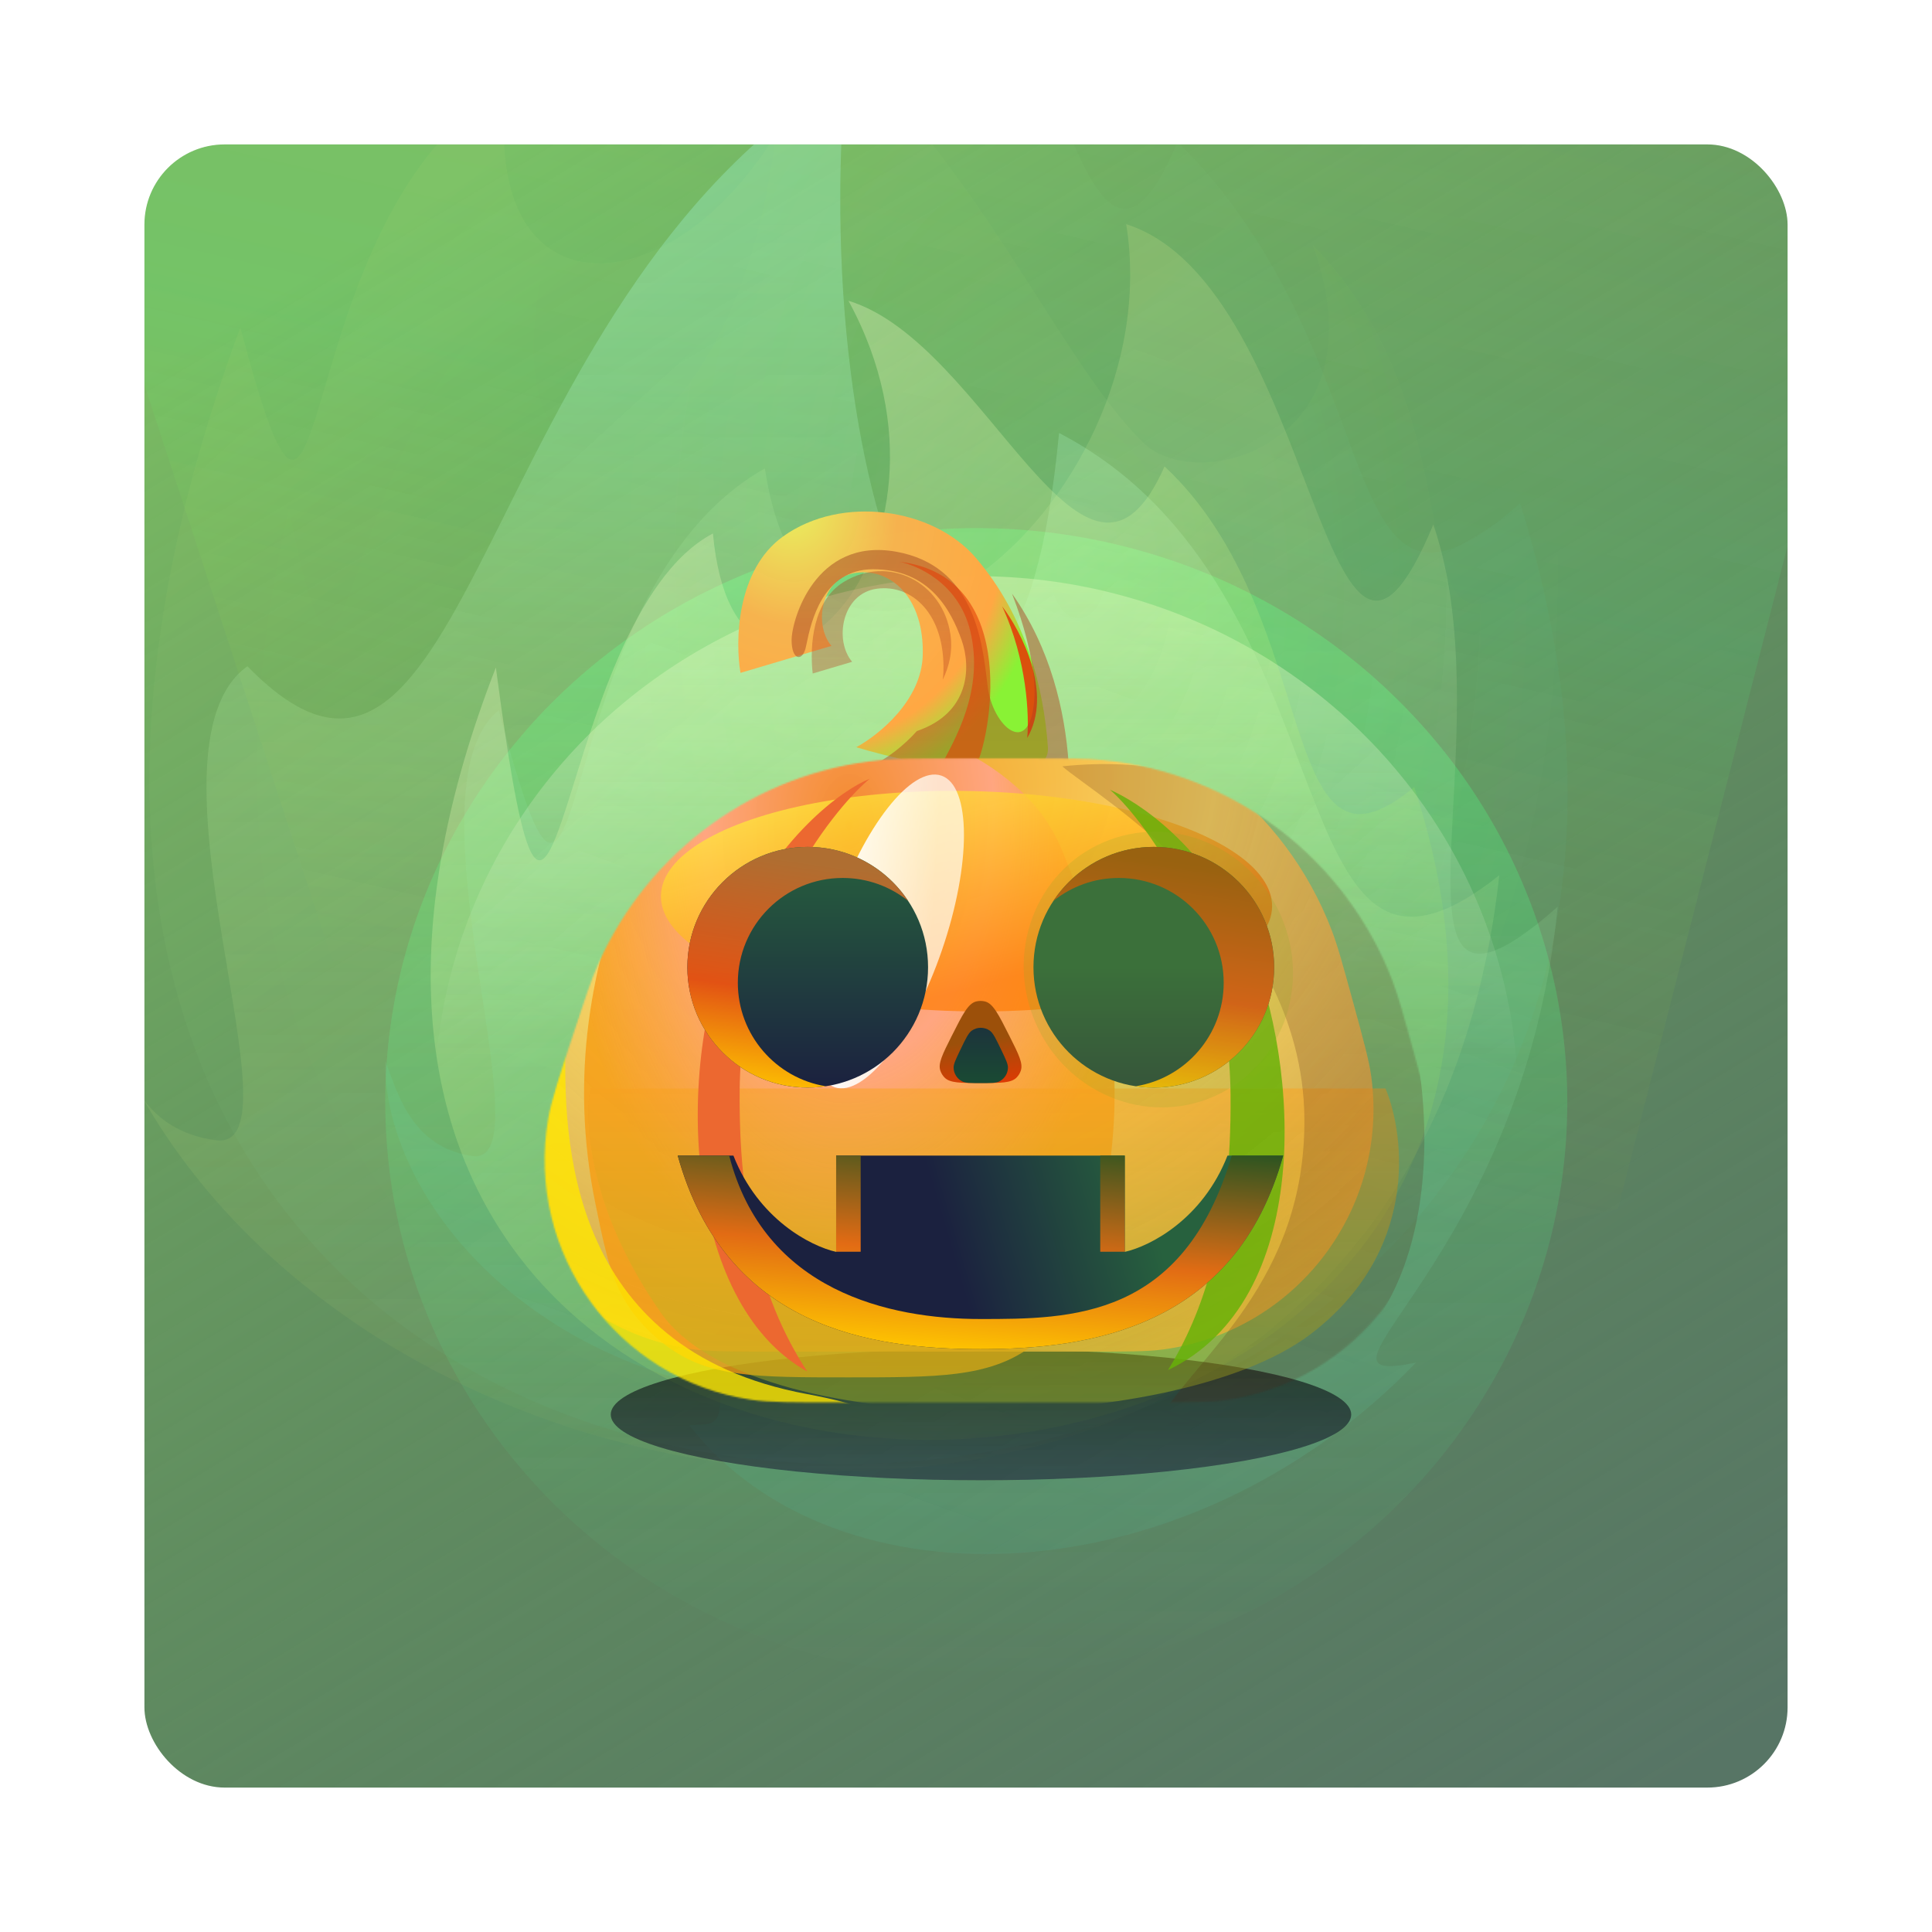 <svg width="1204" height="1204" viewBox="0 0 1204 1204" fill="none" xmlns="http://www.w3.org/2000/svg">
<g filter="url(#filter0_d_1:55)">
<g clip-path="url(#clip0_1:55)">
<rect x="64" y="66" width="1024" height="1024" rx="50" fill="url(#paint0_linear_1:55)"/>
<g filter="url(#filter1_f_1:55)">
<path d="M-57.659 -156.784H1209L982.221 729.587L278.669 873.312L-57.659 -156.784Z" fill="url(#paint1_linear_1:55)"/>
</g>
<g filter="url(#filter2_f_1:55)">
<ellipse cx="582.408" cy="662.951" rx="368.319" ry="357.839" fill="url(#paint2_linear_1:55)"/>
</g>
<g opacity="0.4" filter="url(#filter3_f_1:55)">
<ellipse cx="582.408" cy="662.951" rx="337.626" ry="327.894" fill="url(#paint3_linear_1:55)"/>
</g>
<g opacity="0.3" filter="url(#filter4_f_1:55)">
<path d="M500.746 23.508C476.042 330.815 605.927 540.802 634 245.847C822.277 343.542 765.448 635.026 908.368 521.42C854.438 1010.81 242.223 972.264 63.34 661.115C53.932 648.671 49.103 634.239 44.493 623.587C50.081 636.499 56.383 649.013 63.34 661.115C72.608 673.371 86.32 683.699 108.644 686.582C164.877 693.845 56.448 442.979 128.18 391.169C268.394 535.187 268.394 163.874 500.746 23.508Z" fill="url(#paint4_linear_1:55)"/>
</g>
<g filter="url(#filter5_f_1:55)">
<path d="M675.857 115.712C796.162 154.266 798.782 467.464 867.22 302.884C913.705 438.052 823.863 647.911 944.739 541.062C922.689 763.572 774.076 841.871 856.431 825.178C714.556 972.238 494.818 980.982 403.478 864.129C421.204 864.129 422.944 862.937 422.944 841.871C281.238 812.361 212.615 708.196 214.113 637.153C221.853 657.039 230.321 690.936 268.369 696.401C315.928 703.232 224.224 467.286 284.891 418.558C343.985 643.539 309.546 347.034 450.672 267.939C480.62 467.445 704.074 293.377 675.857 115.712Z" fill="url(#paint5_linear_1:55)"/>
</g>
<g opacity="0.1" filter="url(#filter6_f_1:55)">
<path d="M502.352 -182C623.019 -143.534 639.196 228.781 707.839 64.576C846.831 201.232 800.102 396.234 921.341 289.629C1168.86 1084.66 -225.903 1127.24 123.758 179.986C183.03 404.455 148.487 108.625 290.038 29.71C262.227 240.579 535.755 138.169 502.352 -182Z" fill="url(#paint6_linear_1:55)"/>
</g>
<g opacity="0.2" filter="url(#filter7_f_1:55)">
<path d="M311.051 149.338C274.685 343.283 472.728 263.371 460.281 -28.184C574.575 53.556 630.257 197.705 686.882 252.226C721.13 285.201 837.032 251.945 792.035 128.609C908.938 248.244 830.313 423.777 944.583 321.595C955.958 1070.92 -16.053 1021.42 154.108 293.199C194.909 496.225 180.118 226.975 311.051 149.338Z" fill="url(#paint7_radial_1:55)"/>
</g>
<g filter="url(#filter8_f_1:55)">
<path d="M502.76 163.455C589.345 189.59 650.48 378.247 699.735 266.683C799.469 359.529 768.329 538.887 855.323 466.457C1032.93 1006.61 32.123 1035.55 283.021 391.964C321.207 682.268 316.718 362.061 418.288 308.446C432.787 466.457 589.124 321.684 502.76 163.455Z" fill="url(#paint8_linear_1:55)"/>
</g>
<g opacity="0.6" filter="url(#filter9_f_1:55)">
<ellipse cx="585.342" cy="857.518" rx="230.724" ry="40.975" fill="url(#paint9_linear_1:55)"/>
</g>
<g filter="url(#filter10_i_1:55)">
<path d="M561.945 394.29C561.163 422.755 533.988 444.338 520.499 451.571C561.163 463.627 641.982 480.505 639.949 451.571C637.407 415.404 626.655 370.439 594.984 333.49C568.52 302.615 511.506 293.999 474.948 320.196C445.701 341.154 445.036 385.623 448.36 405.238L505.054 388.425C493.715 375.131 498.603 345.806 520.499 342.874C542.395 339.941 562.922 358.709 561.945 394.29Z" fill="url(#paint10_radial_1:55)"/>
</g>
<g opacity="0.9" filter="url(#filter11_f_1:55)">
<path d="M614.143 435.932C615.446 422.573 614.143 387.448 598.503 353.822C610.494 369.527 630.408 407.936 614.143 435.932Z" fill="#E33F08"/>
</g>
<g opacity="0.4" filter="url(#filter12_f_1:55)">
<path d="M561.49 399.601C561.74 397.859 561.895 396.088 561.945 394.29C562.922 358.709 542.395 339.941 520.499 342.873C498.603 345.806 493.715 375.131 505.054 388.425L480.456 395.719C478.524 378.17 480.491 350.342 499.971 338.572C528.123 321.564 561.358 338.963 566.246 371.025C567.879 381.743 565.519 391.446 561.49 399.601Z" fill="url(#paint11_linear_1:55)"/>
</g>
<g opacity="0.5" filter="url(#filter13_f_1:55)">
<path d="M604.662 345.908C612.358 365.888 620.246 392.983 618.444 413.254C615.316 448.443 592.638 428.698 589.51 403.87C589.357 402.652 589.202 401.373 589.041 400.041C585.924 374.212 580.389 328.357 532.424 319.805C481.985 310.812 467.323 362.424 467.323 374.936C467.323 387.448 473.97 388.621 476.12 379.628C476.295 378.897 476.49 377.963 476.72 376.863C479.322 364.419 486.36 330.753 518.153 330.753C552.756 330.753 566.441 355.581 573.284 374.936C579.401 392.24 578.018 420.483 545.38 431.582C536.934 441.087 527.085 448.04 520.499 451.571C561.163 463.627 641.982 480.505 639.949 451.571C637.686 419.369 628.913 380.191 604.662 345.908Z" fill="url(#paint12_linear_1:55)"/>
</g>
<g opacity="0.6" filter="url(#filter14_f_1:55)">
<path d="M578.563 368.875C571.212 339.003 545.067 328.081 534.38 326.061C611.993 335.054 590.488 440.428 581.495 454.699C572.502 468.971 550.411 472.099 559.599 454.699C568.788 437.3 587.751 406.216 578.563 368.875Z" fill="#E33F08"/>
</g>
<g filter="url(#filter15_d_1:55)">
<mask id="mask0_1:55" style="mask-type:alpha" maskUnits="userSpaceOnUse" x="313" y="447" width="555" height="402">
<path d="M687.444 848.435H497.603C468.114 848.435 453.37 848.435 442.217 846.761C358.426 834.192 301.317 755.234 315.611 671.721C317.514 660.604 322.13 646.601 331.362 618.595L331.362 618.595C338.718 596.278 342.396 585.12 346.713 575.38C378.175 504.382 445.373 455.778 522.651 448.125C533.254 447.075 545.002 447.075 568.5 447.075H616.098C639.153 447.075 650.68 447.075 660.989 448.067C742.626 455.925 812.742 509.402 841.911 586.053C845.594 595.732 848.642 606.848 854.739 629.08L854.74 629.083L854.741 629.085C861.695 654.445 865.173 667.126 866.525 677.286C877.515 759.884 819.611 835.806 737.048 847.051C726.891 848.435 713.742 848.435 687.444 848.435Z" fill="#FF7F0A"/>
</mask>
<g mask="url(#mask0_1:55)">
<g filter="url(#filter16_i_1:55)">
<path d="M687.444 848.435H497.603C468.114 848.435 453.37 848.435 442.217 846.761C358.426 834.192 301.317 755.234 315.611 671.721C317.514 660.604 322.13 646.601 331.362 618.595L331.362 618.595C338.718 596.278 342.396 585.12 346.713 575.38C378.175 504.382 445.373 455.778 522.651 448.125C533.254 447.075 545.002 447.075 568.5 447.075H616.098C639.153 447.075 650.68 447.075 660.989 448.067C742.626 455.925 812.742 509.402 841.911 586.053C845.594 595.732 848.642 606.848 854.739 629.08L854.74 629.083L854.741 629.085C861.695 654.445 865.173 667.126 866.525 677.286C877.515 759.884 819.611 835.806 737.048 847.051C726.891 848.435 713.742 848.435 687.444 848.435Z" fill="url(#paint13_radial_1:55)"/>
</g>
<g filter="url(#filter17_ddi_1:55)">
<path d="M448.359 531.146C425.161 590.146 410.686 659.759 427.151 740.135C435.313 779.979 439.394 799.901 462.929 821.732C465.401 824.026 470.025 827.799 472.768 829.76C498.878 848.435 526.662 848.435 584.903 848.435C640.472 848.435 671.93 848.435 698.04 829.76C700.783 827.799 705.407 824.026 707.88 821.732C731.414 799.901 735.495 779.979 743.657 740.135C760.123 659.759 745.647 590.146 722.449 531.146C717.622 518.87 715.208 512.732 709.211 503.201C693.359 478.008 659.154 454.703 629.907 449.169C618.843 447.075 605.08 447.075 584.903 447.075C562.054 447.075 551.965 447.075 540.901 449.169C511.655 454.703 477.449 478.008 461.597 503.201C455.6 512.732 453.186 518.87 448.359 531.146Z" fill="url(#paint14_radial_1:55)"/>
</g>
<g filter="url(#filter18_f_1:55)">
<ellipse cx="576.321" cy="536.041" rx="190.464" ry="68.665" transform="rotate(1.053 576.321 536.041)" fill="url(#paint15_linear_1:55)"/>
</g>
<g filter="url(#filter19_f_1:55)">
<ellipse cx="527.404" cy="554.895" rx="102.633" ry="35.581" transform="rotate(-71.088 527.404 554.895)" fill="url(#paint16_linear_1:55)"/>
</g>
<g opacity="0.8" filter="url(#filter20_f_1:55)">
<path d="M477.069 843.236C326.468 815.396 325.159 682.199 326.468 624.588L258.334 670.609L274.435 851.417L477.069 929.958C528.578 916.322 603.862 866.674 477.069 843.236Z" fill="#FFE600"/>
</g>
<g opacity="0.5" filter="url(#filter21_f_1:55)">
<path d="M837.403 652.741H342.008C337.838 672.551 340.796 728.281 385.996 792.718C442.495 873.264 705.637 870.136 790.288 806.207C858.009 755.065 849.915 682.587 837.403 652.741Z" fill="url(#paint17_linear_1:55)"/>
</g>
<g filter="url(#filter22_f_1:55)">
<path d="M434.946 654.103C434.157 741.506 453.916 793.738 477.074 829.15C399.223 785.891 394.789 637.202 429.772 558.732C457.759 495.957 498.918 466.581 515.999 459.74C497.768 474.629 435.931 544.849 434.946 654.103Z" fill="#EC6830"/>
</g>
<g opacity="0.2" filter="url(#filter23_iif_1:55)">
<path d="M760.294 661.738C761.124 762.747 693.586 809.27 669.192 850.194C862.182 850.194 849.952 648.582 813.101 557.898C783.621 485.35 713.608 431.288 609.452 442.229C628.656 459.436 759.256 535.477 760.294 661.738Z" fill="#511F0E"/>
</g>
<g filter="url(#filter24_f_1:55)">
<path d="M740.868 656.917C741.599 742.49 723.288 793.628 701.827 828.299C792.651 784.815 784.472 639.147 752.052 562.321C726.116 500.861 681.584 473.323 665.754 466.625C682.649 481.202 739.955 549.952 740.868 656.917Z" fill="#67B108" fill-opacity="0.83"/>
</g>
</g>
</g>
<circle cx="477.357" cy="578.778" r="75.001" fill="url(#paint18_linear_1:55)"/>
<path d="M539.961 537.461C528.777 528.495 514.581 523.132 499.131 523.132C463.054 523.132 433.808 552.378 433.808 588.455C433.808 620.956 457.542 647.913 488.624 652.938C484.949 653.492 481.186 653.779 477.357 653.779C435.935 653.779 402.355 620.2 402.355 578.778C402.355 537.356 435.935 503.777 477.357 503.777C503.511 503.777 526.539 517.165 539.961 537.461Z" fill="url(#paint19_linear_1:55)"/>
<circle r="75.001" transform="matrix(-1 0 0 1 693.044 578.779)" fill="url(#paint20_linear_1:55)"/>
<path d="M630.441 537.461C641.624 528.495 655.821 523.131 671.27 523.131C707.348 523.131 736.594 552.378 736.594 588.455C736.594 620.955 712.859 647.912 681.778 652.938C685.453 653.491 689.216 653.778 693.045 653.778C734.467 653.778 768.046 620.199 768.046 578.777C768.046 537.355 734.467 503.776 693.045 503.776C666.891 503.776 643.863 517.164 630.441 537.461Z" fill="url(#paint21_linear_1:55)"/>
<path d="M567.065 621.678C573.885 608.129 577.294 601.354 582.343 600.097C584.143 599.649 586.024 599.649 587.823 600.097C592.872 601.354 596.282 608.129 603.102 621.678C608.823 633.044 611.683 638.726 610.156 643.225C609.607 644.843 608.699 646.316 607.501 647.534C604.169 650.92 597.807 650.92 585.083 650.92C572.36 650.92 565.998 650.92 562.666 647.534C561.467 646.316 560.56 644.843 560.011 643.225C558.484 638.726 561.344 633.044 567.065 621.678Z" fill="url(#paint22_linear_1:55)"/>
<path d="M572.331 630.524C575.787 623.317 577.514 619.714 579.644 618.24C582.991 615.922 587.425 615.922 590.773 618.24C592.902 619.714 594.63 623.317 598.086 630.524C600.817 636.219 602.183 639.067 602.141 641.382C602.075 645.015 600 648.312 596.752 649.942C594.683 650.98 591.525 650.98 585.208 650.98C578.892 650.98 575.734 650.98 573.665 649.942C570.417 648.312 568.342 645.015 568.276 641.382C568.234 639.067 569.6 636.219 572.331 630.524Z" fill="url(#paint23_linear_1:55)"/>
<path d="M495.083 756.159V696.141H674.943V756.159C690.762 752.631 723.437 735.824 738.972 696.141H773.67C743.797 803.587 653.242 816.764 585.013 816.764C516.784 816.764 426.228 803.587 396.356 696.141H431.053C446.589 735.824 479.264 752.631 495.083 756.159Z" fill="url(#paint24_linear_1:55)"/>
<path d="M495.083 756.062H510.367V696.141H495.083V756.062Z" fill="url(#paint25_linear_1:55)"/>
<path d="M659.659 696.141V756.062H674.943V696.141H659.659Z" fill="url(#paint26_linear_1:55)"/>
<path d="M741.608 696.141C711.501 797.996 641.647 797.996 585.013 797.996C528.379 797.996 450.118 780.71 428.418 696.141H396.356C426.228 803.587 516.784 816.764 585.013 816.764C653.242 816.764 743.797 803.587 773.67 696.141H741.608Z" fill="url(#paint27_linear_1:55)"/>
<g opacity="0.2" filter="url(#filter25_f_1:55)">
<ellipse cx="695.868" cy="580.214" rx="86.35" ry="83.423" transform="rotate(-113.587 695.868 580.214)" fill="#8EA826"/>
</g>
</g>
</g>
<defs>
<filter id="filter0_d_1:55" x="0" y="0" width="1204" height="1204" filterUnits="userSpaceOnUse" color-interpolation-filters="sRGB">
<feFlood flood-opacity="0" result="BackgroundImageFix"/>
<feColorMatrix in="SourceAlpha" type="matrix" values="0 0 0 0 0 0 0 0 0 0 0 0 0 0 0 0 0 0 127 0" result="hardAlpha"/>
<feOffset dx="26" dy="24"/>
<feGaussianBlur stdDeviation="45"/>
<feColorMatrix type="matrix" values="0 0 0 0 0.121 0 0 0 0 0.102 0 0 0 0 0.2 0 0 0 0.13 0"/>
<feBlend mode="normal" in2="BackgroundImageFix" result="effect1_dropShadow_1:55"/>
<feBlend mode="normal" in="SourceGraphic" in2="effect1_dropShadow_1:55" result="shape"/>
</filter>
<filter id="filter1_f_1:55" x="-207.382" y="-306.508" width="1566.11" height="1329.54" filterUnits="userSpaceOnUse" color-interpolation-filters="sRGB">
<feFlood flood-opacity="0" result="BackgroundImageFix"/>
<feBlend mode="normal" in="SourceGraphic" in2="BackgroundImageFix" result="shape"/>
<feGaussianBlur stdDeviation="74.862" result="effect1_foregroundBlur_1:55"/>
</filter>
<filter id="filter2_f_1:55" x="64.366" y="155.389" width="1036.08" height="1015.12" filterUnits="userSpaceOnUse" color-interpolation-filters="sRGB">
<feFlood flood-opacity="0" result="BackgroundImageFix"/>
<feBlend mode="normal" in="SourceGraphic" in2="BackgroundImageFix" result="shape"/>
<feGaussianBlur stdDeviation="74.862" result="effect1_foregroundBlur_1:55"/>
</filter>
<filter id="filter3_f_1:55" x="95.059" y="185.334" width="974.698" height="955.234" filterUnits="userSpaceOnUse" color-interpolation-filters="sRGB">
<feFlood flood-opacity="0" result="BackgroundImageFix"/>
<feBlend mode="normal" in="SourceGraphic" in2="BackgroundImageFix" result="shape"/>
<feGaussianBlur stdDeviation="74.862" result="effect1_foregroundBlur_1:55"/>
</filter>
<filter id="filter4_f_1:55" x="-97.744" y="-118.729" width="1148.35" height="1153.64" filterUnits="userSpaceOnUse" color-interpolation-filters="sRGB">
<feFlood flood-opacity="0" result="BackgroundImageFix"/>
<feBlend mode="normal" in="SourceGraphic" in2="BackgroundImageFix" result="shape"/>
<feGaussianBlur stdDeviation="71.118" result="effect1_foregroundBlur_1:55"/>
</filter>
<filter id="filter5_f_1:55" x="154.2" y="55.823" width="850.428" height="948.497" filterUnits="userSpaceOnUse" color-interpolation-filters="sRGB">
<feFlood flood-opacity="0" result="BackgroundImageFix"/>
<feBlend mode="normal" in="SourceGraphic" in2="BackgroundImageFix" result="shape"/>
<feGaussianBlur stdDeviation="29.945" result="effect1_foregroundBlur_1:55"/>
</filter>
<filter id="filter6_f_1:55" x="9.791" y="-239.367" width="998.546" height="1185.14" filterUnits="userSpaceOnUse" color-interpolation-filters="sRGB">
<feFlood flood-opacity="0" result="BackgroundImageFix"/>
<feBlend mode="normal" in="SourceGraphic" in2="BackgroundImageFix" result="shape"/>
<feGaussianBlur stdDeviation="28.684" result="effect1_foregroundBlur_1:55"/>
</filter>
<filter id="filter7_f_1:55" x="102.591" y="-59.704" width="873.611" height="953.085" filterUnits="userSpaceOnUse" color-interpolation-filters="sRGB">
<feFlood flood-opacity="0" result="BackgroundImageFix"/>
<feBlend mode="normal" in="SourceGraphic" in2="BackgroundImageFix" result="shape"/>
<feGaussianBlur stdDeviation="15.76" result="effect1_foregroundBlur_1:55"/>
</filter>
<filter id="filter8_f_1:55" x="185.673" y="106.72" width="747.646" height="823.293" filterUnits="userSpaceOnUse" color-interpolation-filters="sRGB">
<feFlood flood-opacity="0" result="BackgroundImageFix"/>
<feBlend mode="normal" in="SourceGraphic" in2="BackgroundImageFix" result="shape"/>
<feGaussianBlur stdDeviation="28.368" result="effect1_foregroundBlur_1:55"/>
</filter>
<filter id="filter9_f_1:55" x="304.277" y="766.201" width="562.129" height="182.633" filterUnits="userSpaceOnUse" color-interpolation-filters="sRGB">
<feFlood flood-opacity="0" result="BackgroundImageFix"/>
<feBlend mode="normal" in="SourceGraphic" in2="BackgroundImageFix" result="shape"/>
<feGaussianBlur stdDeviation="25.17" result="effect1_foregroundBlur_1:55"/>
</filter>
<filter id="filter10_i_1:55" x="434.093" y="294.752" width="205.894" height="172.795" filterUnits="userSpaceOnUse" color-interpolation-filters="sRGB">
<feFlood flood-opacity="0" result="BackgroundImageFix"/>
<feBlend mode="normal" in="SourceGraphic" in2="BackgroundImageFix" result="shape"/>
<feColorMatrix in="SourceAlpha" type="matrix" values="0 0 0 0 0 0 0 0 0 0 0 0 0 0 0 0 0 0 127 0" result="hardAlpha"/>
<feOffset dx="-12.903" dy="-9.911"/>
<feGaussianBlur stdDeviation="17.986"/>
<feComposite in2="hardAlpha" operator="arithmetic" k2="-1" k3="1"/>
<feColorMatrix type="matrix" values="0 0 0 0 0.68 0 0 0 0 1 0 0 0 0 0 0 0 0 0.31 0"/>
<feBlend mode="normal" in2="shape" result="effect1_innerShadow_1:55"/>
</filter>
<filter id="filter11_f_1:55" x="587.164" y="342.483" width="44.448" height="104.788" filterUnits="userSpaceOnUse" color-interpolation-filters="sRGB">
<feFlood flood-opacity="0" result="BackgroundImageFix"/>
<feBlend mode="normal" in="SourceGraphic" in2="BackgroundImageFix" result="shape"/>
<feGaussianBlur stdDeviation="5.669" result="effect1_foregroundBlur_1:55"/>
</filter>
<filter id="filter12_f_1:55" x="461.884" y="313.946" width="122.871" height="103.641" filterUnits="userSpaceOnUse" color-interpolation-filters="sRGB">
<feFlood flood-opacity="0" result="BackgroundImageFix"/>
<feBlend mode="normal" in="SourceGraphic" in2="BackgroundImageFix" result="shape"/>
<feGaussianBlur stdDeviation="8.993" result="effect1_foregroundBlur_1:55"/>
</filter>
<filter id="filter13_f_1:55" x="449.337" y="300.773" width="208.635" height="184.76" filterUnits="userSpaceOnUse" color-interpolation-filters="sRGB">
<feFlood flood-opacity="0" result="BackgroundImageFix"/>
<feBlend mode="normal" in="SourceGraphic" in2="BackgroundImageFix" result="shape"/>
<feGaussianBlur stdDeviation="8.993" result="effect1_foregroundBlur_1:55"/>
</filter>
<filter id="filter14_f_1:55" x="517.958" y="309.639" width="89.642" height="173.388" filterUnits="userSpaceOnUse" color-interpolation-filters="sRGB">
<feFlood flood-opacity="0" result="BackgroundImageFix"/>
<feBlend mode="normal" in="SourceGraphic" in2="BackgroundImageFix" result="shape"/>
<feGaussianBlur stdDeviation="8.211" result="effect1_foregroundBlur_1:55"/>
</filter>
<filter id="filter15_d_1:55" x="256.723" y="391.944" width="667.835" height="514.749" filterUnits="userSpaceOnUse" color-interpolation-filters="sRGB">
<feFlood flood-opacity="0" result="BackgroundImageFix"/>
<feColorMatrix in="SourceAlpha" type="matrix" values="0 0 0 0 0 0 0 0 0 0 0 0 0 0 0 0 0 0 127 0" result="hardAlpha"/>
<feOffset dy="1.564"/>
<feGaussianBlur stdDeviation="28.347"/>
<feColorMatrix type="matrix" values="0 0 0 0 1 0 0 0 0 0.54 0 0 0 0 0 0 0 0 0.5 0"/>
<feBlend mode="normal" in2="BackgroundImageFix" result="effect1_dropShadow_1:55"/>
<feBlend mode="normal" in="SourceGraphic" in2="effect1_dropShadow_1:55" result="shape"/>
</filter>
<filter id="filter16_i_1:55" x="277.837" y="415.404" width="590.026" height="433.031" filterUnits="userSpaceOnUse" color-interpolation-filters="sRGB">
<feFlood flood-opacity="0" result="BackgroundImageFix"/>
<feBlend mode="normal" in="SourceGraphic" in2="BackgroundImageFix" result="shape"/>
<feColorMatrix in="SourceAlpha" type="matrix" values="0 0 0 0 0 0 0 0 0 0 0 0 0 0 0 0 0 0 127 0" result="hardAlpha"/>
<feOffset dx="-37.927" dy="-31.671"/>
<feGaussianBlur stdDeviation="17.79"/>
<feComposite in2="hardAlpha" operator="arithmetic" k2="-1" k3="1"/>
<feColorMatrix type="matrix" values="0 0 0 0 0.059 0 0 0 0 0.847 0 0 0 0 0.137 0 0 0 0.81 0"/>
<feBlend mode="normal" in2="shape" result="effect1_innerShadow_1:55"/>
</filter>
<filter id="filter17_ddi_1:55" x="342.277" y="414.231" width="410.009" height="458.446" filterUnits="userSpaceOnUse" color-interpolation-filters="sRGB">
<feFlood flood-opacity="0" result="BackgroundImageFix"/>
<feColorMatrix in="SourceAlpha" type="matrix" values="0 0 0 0 0 0 0 0 0 0 0 0 0 0 0 0 0 0 127 0" result="hardAlpha"/>
<feOffset dx="-49.266" dy="-4.301"/>
<feGaussianBlur stdDeviation="14.271"/>
<feColorMatrix type="matrix" values="0 0 0 0 1 0 0 0 0 0.54 0 0 0 0 0 0 0 0 1 0"/>
<feBlend mode="normal" in2="BackgroundImageFix" result="effect1_dropShadow_1:55"/>
<feColorMatrix in="SourceAlpha" type="matrix" values="0 0 0 0 0 0 0 0 0 0 0 0 0 0 0 0 0 0 127 0" result="hardAlpha"/>
<feOffset dy="1.564"/>
<feGaussianBlur stdDeviation="0.782"/>
<feColorMatrix type="matrix" values="0 0 0 0 0 0 0 0 0 0 0 0 0 0 0 0 0 0 0.25 0"/>
<feBlend mode="normal" in2="effect1_dropShadow_1:55" result="effect2_dropShadow_1:55"/>
<feBlend mode="normal" in="SourceGraphic" in2="effect2_dropShadow_1:55" result="shape"/>
<feColorMatrix in="SourceAlpha" type="matrix" values="0 0 0 0 0 0 0 0 0 0 0 0 0 0 0 0 0 0 127 0" result="hardAlpha"/>
<feOffset dx="-32.844" dy="-12.903"/>
<feGaussianBlur stdDeviation="9.911"/>
<feComposite in2="hardAlpha" operator="arithmetic" k2="-1" k3="1"/>
<feColorMatrix type="matrix" values="0 0 0 0 0.933 0 0 0 0 0.95 0 0 0 0 0.119 0 0 0 0.75 0"/>
<feBlend mode="normal" in2="shape" result="effect3_innerShadow_1:55"/>
</filter>
<filter id="filter18_f_1:55" x="333.852" y="415.264" width="484.939" height="241.555" filterUnits="userSpaceOnUse" color-interpolation-filters="sRGB">
<feFlood flood-opacity="0" result="BackgroundImageFix"/>
<feBlend mode="normal" in="SourceGraphic" in2="BackgroundImageFix" result="shape"/>
<feGaussianBlur stdDeviation="26.016" result="effect1_foregroundBlur_1:55"/>
</filter>
<filter id="filter19_f_1:55" x="428.047" y="405.078" width="198.714" height="299.634" filterUnits="userSpaceOnUse" color-interpolation-filters="sRGB">
<feFlood flood-opacity="0" result="BackgroundImageFix"/>
<feBlend mode="normal" in="SourceGraphic" in2="BackgroundImageFix" result="shape"/>
<feGaussianBlur stdDeviation="26.016" result="effect1_foregroundBlur_1:55"/>
</filter>
<filter id="filter20_f_1:55" x="238.003" y="604.256" width="329.019" height="346.034" filterUnits="userSpaceOnUse" color-interpolation-filters="sRGB">
<feFlood flood-opacity="0" result="BackgroundImageFix"/>
<feBlend mode="normal" in="SourceGraphic" in2="BackgroundImageFix" result="shape"/>
<feGaussianBlur stdDeviation="10.166" result="effect1_foregroundBlur_1:55"/>
</filter>
<filter id="filter21_f_1:55" x="281.992" y="594.091" width="622.525" height="318.269" filterUnits="userSpaceOnUse" color-interpolation-filters="sRGB">
<feFlood flood-opacity="0" result="BackgroundImageFix"/>
<feBlend mode="normal" in="SourceGraphic" in2="BackgroundImageFix" result="shape"/>
<feGaussianBlur stdDeviation="29.325" result="effect1_foregroundBlur_1:55"/>
</filter>
<filter id="filter22_f_1:55" x="392.41" y="443.318" width="140.011" height="402.254" filterUnits="userSpaceOnUse" color-interpolation-filters="sRGB">
<feFlood flood-opacity="0" result="BackgroundImageFix"/>
<feBlend mode="normal" in="SourceGraphic" in2="BackgroundImageFix" result="shape"/>
<feGaussianBlur stdDeviation="8.211" result="effect1_foregroundBlur_1:55"/>
</filter>
<filter id="filter23_iif_1:55" x="591.075" y="422.442" width="262.36" height="446.129" filterUnits="userSpaceOnUse" color-interpolation-filters="sRGB">
<feFlood flood-opacity="0" result="BackgroundImageFix"/>
<feBlend mode="normal" in="SourceGraphic" in2="BackgroundImageFix" result="shape"/>
<feColorMatrix in="SourceAlpha" type="matrix" values="0 0 0 0 0 0 0 0 0 0 0 0 0 0 0 0 0 0 127 0" result="hardAlpha"/>
<feOffset dy="1.564"/>
<feGaussianBlur stdDeviation="0.782"/>
<feComposite in2="hardAlpha" operator="arithmetic" k2="-1" k3="1"/>
<feColorMatrix type="matrix" values="0 0 0 0 0.425 0 0 0 0 0.189 0 0 0 0 0.057 0 0 0 0.5 0"/>
<feBlend mode="normal" in2="shape" result="effect1_innerShadow_1:55"/>
<feColorMatrix in="SourceAlpha" type="matrix" values="0 0 0 0 0 0 0 0 0 0 0 0 0 0 0 0 0 0 127 0" result="hardAlpha"/>
<feOffset dx="26.588" dy="8.211"/>
<feGaussianBlur stdDeviation="0.782"/>
<feComposite in2="hardAlpha" operator="arithmetic" k2="-1" k3="1"/>
<feColorMatrix type="matrix" values="0 0 0 0 0 0 0 0 0 0 0 0 0 0 0 0 0 0 0.25 0"/>
<feBlend mode="normal" in2="effect1_innerShadow_1:55" result="effect2_innerShadow_1:55"/>
<feGaussianBlur stdDeviation="9.188" result="effect3_foregroundBlur_1:55"/>
</filter>
<filter id="filter24_f_1:55" x="649.332" y="450.203" width="141.64" height="394.517" filterUnits="userSpaceOnUse" color-interpolation-filters="sRGB">
<feFlood flood-opacity="0" result="BackgroundImageFix"/>
<feBlend mode="normal" in="SourceGraphic" in2="BackgroundImageFix" result="shape"/>
<feGaussianBlur stdDeviation="8.211" result="effect1_foregroundBlur_1:55"/>
</filter>
<filter id="filter25_f_1:55" x="581.899" y="464.254" width="227.938" height="231.92" filterUnits="userSpaceOnUse" color-interpolation-filters="sRGB">
<feFlood flood-opacity="0" result="BackgroundImageFix"/>
<feBlend mode="normal" in="SourceGraphic" in2="BackgroundImageFix" result="shape"/>
<feGaussianBlur stdDeviation="15.025" result="effect1_foregroundBlur_1:55"/>
</filter>
<linearGradient id="paint0_linear_1:55" x1="407.822" y1="-5" x2="1055.16" y2="1060.59" gradientUnits="userSpaceOnUse">
<stop stop-color="#76B95E" stop-opacity="0.97"/>
<stop offset="1" stop-color="#0C3720" stop-opacity="0.69"/>
</linearGradient>
<linearGradient id="paint1_linear_1:55" x1="838.261" y1="-80.573" x2="660.058" y2="691.458" gradientUnits="userSpaceOnUse">
<stop stop-color="#B9FF8D" stop-opacity="0"/>
<stop offset="0.507" stop-color="#46FF85" stop-opacity="0.12"/>
<stop offset="1" stop-color="#FFE600" stop-opacity="0"/>
</linearGradient>
<linearGradient id="paint2_linear_1:55" x1="582.408" y1="305.112" x2="582.408" y2="1020.79" gradientUnits="userSpaceOnUse">
<stop stop-color="#50FF76" stop-opacity="0.38"/>
<stop offset="1" stop-color="#50FFA0" stop-opacity="0"/>
</linearGradient>
<linearGradient id="paint3_linear_1:55" x1="582.408" y1="335.057" x2="582.408" y2="643.032" gradientUnits="userSpaceOnUse">
<stop stop-color="#FFFACE"/>
<stop offset="1" stop-color="white" stop-opacity="0"/>
</linearGradient>
<linearGradient id="paint4_linear_1:55" x1="478.194" y1="106.457" x2="478.194" y2="973.739" gradientUnits="userSpaceOnUse">
<stop stop-color="#A6FFEA" stop-opacity="0.95"/>
<stop offset="1" stop-color="#F6EB4E" stop-opacity="0"/>
</linearGradient>
<linearGradient id="paint5_linear_1:55" x1="847.793" y1="226.507" x2="580.917" y2="966.48" gradientUnits="userSpaceOnUse">
<stop stop-color="#FFFBA0" stop-opacity="0.15"/>
<stop offset="1" stop-color="#3AFFE7" stop-opacity="0.06"/>
</linearGradient>
<linearGradient id="paint6_linear_1:55" x1="125.721" y1="91.814" x2="647.569" y2="662.952" gradientUnits="userSpaceOnUse">
<stop stop-color="#FDEE67" stop-opacity="0.49"/>
<stop offset="1" stop-color="#44FFE9" stop-opacity="0.29"/>
</linearGradient>
<radialGradient id="paint7_radial_1:55" cx="0" cy="0" r="1" gradientUnits="userSpaceOnUse" gradientTransform="translate(645.684 334.864) rotate(178.317) scale(282.162 447.696)">
<stop stop-color="#EDFFA4" stop-opacity="0.3"/>
<stop offset="1" stop-color="#B2FF50" stop-opacity="0.04"/>
</radialGradient>
<linearGradient id="paint8_linear_1:55" x1="284.429" y1="332.059" x2="636.724" y2="739.268" gradientUnits="userSpaceOnUse">
<stop stop-color="#FEFFD2" stop-opacity="0.31"/>
<stop offset="1" stop-color="#B2FF50" stop-opacity="0.1"/>
</linearGradient>
<linearGradient id="paint9_linear_1:55" x1="585.342" y1="816.542" x2="585.342" y2="898.493" gradientUnits="userSpaceOnUse">
<stop/>
<stop offset="1" stop-color="#151433" stop-opacity="0.87"/>
<stop offset="1" stop-color="#251F27" stop-opacity="0.87"/>
</linearGradient>
<radialGradient id="paint10_radial_1:55" cx="0" cy="0" r="1" gradientUnits="userSpaceOnUse" gradientTransform="translate(477.545 298.359) rotate(70.119) scale(185.075 159.31)">
<stop stop-color="#E8F360"/>
<stop offset="0.421" stop-color="#F7B34E" stop-opacity="0.991"/>
<stop offset="0.83" stop-color="#FFA843"/>
<stop offset="1" stop-color="#89F235"/>
</radialGradient>
<linearGradient id="paint11_linear_1:55" x1="523.319" y1="331.932" x2="523.319" y2="399.601" gradientUnits="userSpaceOnUse">
<stop stop-color="#9E4722"/>
<stop offset="1" stop-color="#BB391C" stop-opacity="0.87"/>
</linearGradient>
<linearGradient id="paint12_linear_1:55" x1="553.655" y1="318.759" x2="553.655" y2="467.547" gradientUnits="userSpaceOnUse">
<stop stop-color="#9E4722"/>
<stop offset="1" stop-color="#BB391C" stop-opacity="0.87"/>
</linearGradient>
<radialGradient id="paint13_radial_1:55" cx="0" cy="0" r="1" gradientUnits="userSpaceOnUse" gradientTransform="translate(585.246 503.855) rotate(64.868) scale(380.201 453.548)">
<stop stop-color="#F1A42F"/>
<stop offset="0.421" stop-color="#FCDB69" stop-opacity="0.991"/>
<stop offset="0.83" stop-color="#F8B147" stop-opacity="0.77"/>
<stop offset="1" stop-color="#EEAF4F"/>
</radialGradient>
<radialGradient id="paint14_radial_1:55" cx="0" cy="0" r="1" gradientUnits="userSpaceOnUse" gradientTransform="translate(585.404 503.855) rotate(90.828) scale(356.585 213.458)">
<stop stop-color="#F38B2C"/>
<stop offset="0.421" stop-color="#FFA681" stop-opacity="0.991"/>
<stop offset="0.83" stop-color="#F79A10" stop-opacity="0.77"/>
</radialGradient>
<linearGradient id="paint15_linear_1:55" x1="411.098" y1="496.455" x2="448.979" y2="627.951" gradientUnits="userSpaceOnUse">
<stop stop-color="#FFEB37" stop-opacity="0.71"/>
<stop offset="1" stop-color="#FF7C02" stop-opacity="0.7"/>
</linearGradient>
<linearGradient id="paint16_linear_1:55" x1="438.372" y1="534.382" x2="457.358" y2="602.916" gradientUnits="userSpaceOnUse">
<stop stop-color="white"/>
<stop offset="1" stop-color="#FFFFF8" stop-opacity="0.7"/>
</linearGradient>
<linearGradient id="paint17_linear_1:55" x1="593.255" y1="652.741" x2="593.255" y2="853.71" gradientUnits="userSpaceOnUse">
<stop stop-color="#F8A120"/>
<stop offset="1" stop-color="#A5BB1C" stop-opacity="0.87"/>
</linearGradient>
<linearGradient id="paint18_linear_1:55" x1="477.357" y1="503.777" x2="477.357" y2="653.779" gradientUnits="userSpaceOnUse">
<stop stop-color="#27613E"/>
<stop offset="1" stop-color="#1B213F"/>
</linearGradient>
<linearGradient id="paint19_linear_1:55" x1="504.859" y1="517.064" x2="483.941" y2="663.297" gradientUnits="userSpaceOnUse">
<stop stop-color="#AF6E31"/>
<stop offset="0.558" stop-color="#E45314" stop-opacity="0.991"/>
<stop offset="1" stop-color="#FFC700"/>
</linearGradient>
<linearGradient id="paint20_linear_1:55" x1="75.001" y1="0" x2="75.001" y2="150.002" gradientUnits="userSpaceOnUse">
<stop stop-color="#27613E"/>
<stop offset="1" stop-color="#1B213F"/>
</linearGradient>
<linearGradient id="paint21_linear_1:55" x1="732.944" y1="517.063" x2="712.026" y2="663.297" gradientUnits="userSpaceOnUse">
<stop stop-color="#9C500A"/>
<stop offset="0.558" stop-color="#E45314" stop-opacity="0.991"/>
<stop offset="1" stop-color="#FFC700"/>
</linearGradient>
<linearGradient id="paint22_linear_1:55" x1="589.436" y1="623.413" x2="595.929" y2="666.713" gradientUnits="userSpaceOnUse">
<stop stop-color="#9C500A"/>
<stop offset="1" stop-color="#FF2E00"/>
</linearGradient>
<linearGradient id="paint23_linear_1:55" x1="585.208" y1="603.67" x2="585.208" y2="650.98" gradientUnits="userSpaceOnUse">
<stop stop-color="#1D2B3F"/>
<stop offset="1" stop-color="#1A4A33"/>
</linearGradient>
<linearGradient id="paint24_linear_1:55" x1="705.747" y1="781.24" x2="585.013" y2="816.764" gradientUnits="userSpaceOnUse">
<stop stop-color="#27613E"/>
<stop offset="1" stop-color="#1B213F"/>
</linearGradient>
<linearGradient id="paint25_linear_1:55" x1="694.4" y1="686.051" x2="682.738" y2="829.513" gradientUnits="userSpaceOnUse">
<stop stop-color="#225321"/>
<stop offset="0.558" stop-color="#E46C14" stop-opacity="0.991"/>
<stop offset="1" stop-color="#FFC700"/>
</linearGradient>
<linearGradient id="paint26_linear_1:55" x1="694.4" y1="686.051" x2="682.738" y2="829.513" gradientUnits="userSpaceOnUse">
<stop stop-color="#225321"/>
<stop offset="0.558" stop-color="#E46C14" stop-opacity="0.991"/>
<stop offset="1" stop-color="#FFC700"/>
</linearGradient>
<linearGradient id="paint27_linear_1:55" x1="694.4" y1="686.051" x2="682.738" y2="829.513" gradientUnits="userSpaceOnUse">
<stop stop-color="#225321"/>
<stop offset="0.558" stop-color="#E46C14" stop-opacity="0.991"/>
<stop offset="1" stop-color="#FFC700"/>
</linearGradient>
<clipPath id="clip0_1:55">
<rect x="64" y="66" width="1024" height="1024" rx="50" fill="white"/>
</clipPath>
</defs>
</svg>
